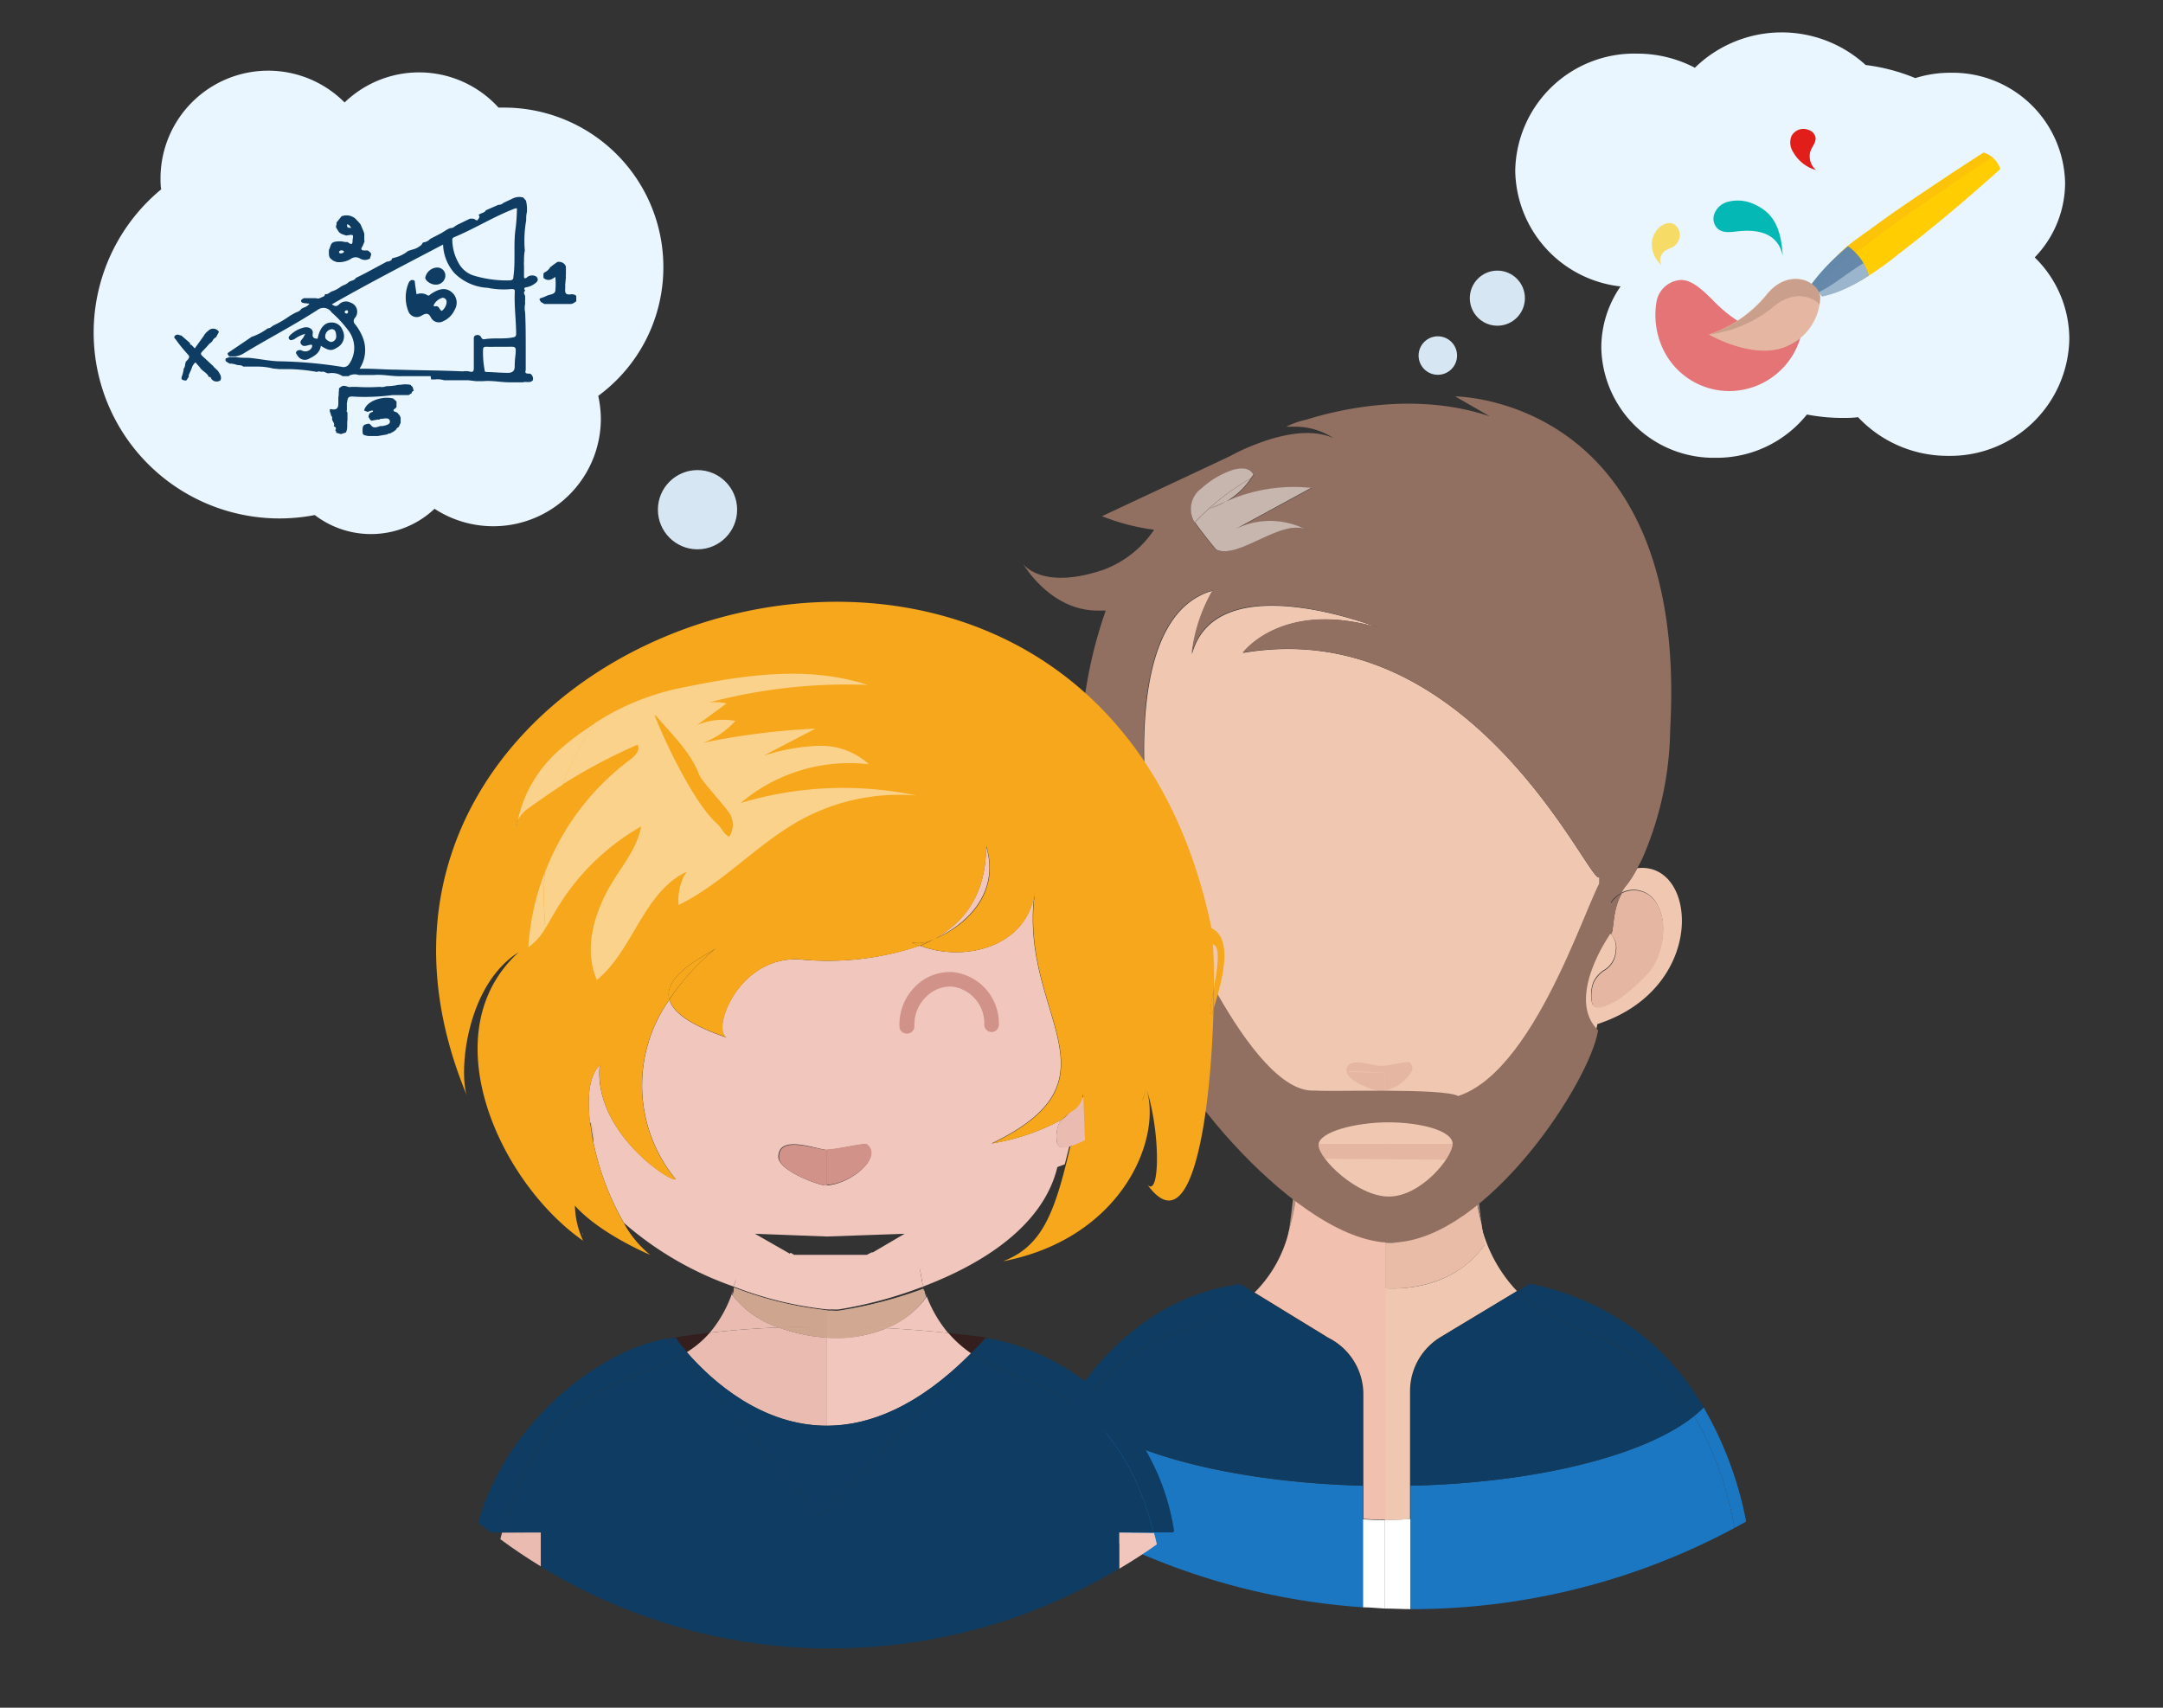 <svg xmlns="http://www.w3.org/2000/svg" xmlns:xlink="http://www.w3.org/1999/xlink" viewBox="0 0 190 150"><rect x="0" y="0" width="190" height="150" fill="#333333" stroke="none"/><defs><clipPath id="a"><rect width="190" height="150" style="fill:none"/></clipPath></defs><g style="isolation:isolate"><g style="clip-path:url(#a)"><path d="M58.27,23.45a14,14,0,0,0-14-14l-.48,0A9.42,9.42,0,0,0,30.27,9,9.46,9.46,0,0,0,14.1,15.63c0,.34,0,.68.06,1A16.32,16.32,0,0,0,27.65,45.24a8.13,8.13,0,0,0,10.52-.55,9.45,9.45,0,0,0,14.61-7.92,9.81,9.81,0,0,0-.23-2A14,14,0,0,0,58.27,23.45Z" style="fill:#e9f5ff"/><path d="M130.43,109.32c-2.07,2.93-5.45,4-8.73,3.84l0,20.36c.73,0,1.45,0,2.16-.11V122.13a5.54,5.54,0,0,1,2.75-4.73h0l6.64-4a12.83,12.83,0,0,1-3.2-6c.08.5.17,1.11.3,1.89Z" style="fill:#f0c8b2"/><path d="M121.66,113.16v20.36h.09l0-20.36Z" style="fill:#f0c8b2"/><path d="M130.13,107.41c-.16-1.14-.21-1.69-.28-2.28l-.18.15C129.8,106,130,106.75,130.13,107.41Z" style="fill:#e5b7a3;opacity:0.7"/><path d="M113.63,104.85c-.19,1.69-.32,2.69-.43,3.37a23,23,0,0,0,.68-3.17Z" style="fill:#e5b7a3;opacity:0.7"/><path d="M121.66,113.16v-4c-1.69-.12-4.64-1.72-7.78-4.09a23,23,0,0,1-.68,3.17c-.08.48-.14.81-.2,1.12C114.31,111.38,117.91,113,121.66,113.16Z" style="fill:#e5b7a3"/><path d="M113.88,105.05a23,23,0,0,1-.68,3.17,11.37,11.37,0,0,1-3,5.31l6.22,3.81a3.38,3.38,0,0,0,.41.24,5.54,5.54,0,0,1,2.93,4.83v11c.64.05,1.29.07,1.94.07V109.14C120,109,117,107.42,113.88,105.05Z" style="fill:#f2c0af"/><path d="M122.43,109.17a1.57,1.57,0,0,1-.56,0l-.18,0v4c3.28.11,6.66-.91,8.73-3.84v0c-.13-.78-.22-1.39-.3-1.89-.17-.66-.33-1.37-.46-2.13C127.1,107.35,124.51,108.82,122.43,109.17Z" style="fill:#f0c8b2"/><path d="M122.43,109.17a1.57,1.57,0,0,1-.56,0l-.18,0v4c3.28.11,6.66-.91,8.73-3.84v0c-.13-.78-.22-1.39-.3-1.89-.17-.66-.33-1.37-.46-2.13C127.1,107.35,124.51,108.82,122.43,109.17Z" style="fill:#e5b7a3;opacity:0.7"/><path d="M121.69,109.15h0v4h0Z" style="fill:#f0c8b2"/><path d="M121.69,109.15h0v4h0Z" style="fill:#e5b7a3;opacity:0.7"/><path d="M121.66,95.78a2,2,0,0,1-.47.06c-.38,0-2.86-.88-2.91-1.73-2.26-.11-4.15-.27-4.15-.27.11,1.87.14,3.53.13,5.08h7.4Z" style="fill:#f0c8b2"/><line x1="125.82" y1="100.45" x2="126.19" y2="100.23" style="fill:#f0c8b2"/><path d="M121.66,105.53a36.87,36.87,0,0,1-7.74-.77l-.28-.05c0,.05,0,.09,0,.14-5.23-4-10.81-10.09-11.51-14.86-1.78-.49-7-3.33-7.38-8.13-.23-2.89.86-4.67,2.28-5.35.46.61,1.08.72,1.8,1.79A2.32,2.32,0,0,0,96,79.7c-.87,1.57-.33,4.27.79,5.66a16.63,16.63,0,0,0,2.77,2.46c.83.43,2.08,1.18,2.28.21a3.34,3.34,0,0,0-.13-1.67,2.52,2.52,0,0,0-.9-1.08,2.1,2.1,0,0,1-1.08-1.72,1.49,1.49,0,0,1,.34-1.32c0,.11,0,.18,0,.18a.27.27,0,0,0,.11.06c.35.14,1.34,0,1.39-5.52,0,0-4.36-21.72,4.53-24.94l.44-.14a14.42,14.42,0,0,0-1.84,5.6c2.06-7.67,15.32-2.75,16.29-2.37-8.39-2.42-11.8,2.24-11.8,2.24C129.65,53.82,140,78.58,140.5,77c-.05,5.1.95,5,.95,5s0,0,0,0a1.7,1.7,0,0,1,.47,1.51,2.09,2.09,0,0,1-1.07,1.72,2.54,2.54,0,0,0-.91,1.08,3.22,3.22,0,0,0-.12,1.67c.19,1,1.44.22,2.28-.21a16.63,16.63,0,0,0,2.77-2.46c1.11-1.39,1.65-4.09.79-5.66a2.32,2.32,0,0,0-3.25-1.23,3.67,3.67,0,0,1,.49-.72,9.12,9.12,0,0,0,.91-1.44c5.32-.65,6.21,10.55-3.49,13.69-1.1,5.18-5.73,11.21-10.5,15.13,0-.16,0-.31,0-.49l-.23,0a36.59,36.59,0,0,1-7.88.84" style="fill:#f0c8b2"/><path d="M121.66,100.46v5.07h0v-5.07Z" style="fill:#f0c8b2"/><polygon points="121.67 95.78 121.66 95.78 121.66 98.92 121.67 98.92 121.67 95.78" style="fill:#f0c8b2"/><path d="M129.57,104.69c0,.2.07.39.1.59l.18-.15c0-.16,0-.32,0-.49Z" style="fill:#f0c8b2"/><path d="M113.91,104.77l-.27-.06a.66.66,0,0,0,0,.14l.25.2A2.66,2.66,0,0,0,113.91,104.77Z" style="fill:#f0c8b2"/><path d="M113.91,104.77a2.66,2.66,0,0,1,0,.28c3.14,2.37,6.09,4,7.78,4.09v-3.61A36.35,36.35,0,0,1,113.91,104.77Z" style="fill:#f0c8b2"/><path d="M121.69,109.15l.18,0a1.57,1.57,0,0,0,.56,0c2.08-.35,4.67-1.82,7.24-3.89,0-.2-.07-.39-.1-.59a36.59,36.59,0,0,1-7.88.84Z" style="fill:#f0c8b2"/><path d="M121.69,105.53h0v3.61h0Z" style="fill:#f0c8b2"/><path d="M141.48,82.06a1.65,1.65,0,0,1,.47,1.51,2.09,2.09,0,0,1-1.07,1.71,2.58,2.58,0,0,0-.91,1.09,3.41,3.41,0,0,0-.13,1.66c.2,1,1.45.22,2.29-.2a17.52,17.52,0,0,0,2.76-2.46c1.12-1.4,1.66-4.09.8-5.67a2.32,2.32,0,0,0-3.25-1.23C141.56,80.08,141.81,81.92,141.48,82.06Z" style="fill:#e5b7a3"/><path d="M124,94.15a.69.69,0,0,0-.2-.85c-.16-.12-2,.36-2.54.32-.75,0-3-.94-3,.48h0c1.1,0,2.28.09,3.38.09C122.32,94.2,123.13,94.18,124,94.15Z" style="fill:#e5b7a3"/><path d="M121.19,95.84a2,2,0,0,0,.47-.06V94.2c-1.1,0-2.28,0-3.38-.09C118.33,95,120.81,95.84,121.19,95.84Z" style="fill:#e5b7a3"/><path d="M121.67,95.78a3.45,3.45,0,0,0,2.3-1.63c-.84,0-1.65,0-2.31,0Z" style="fill:#e5b7a3"/><polygon points="121.66 94.2 121.66 95.78 121.67 95.78 121.66 94.2" style="fill:#e5b7a3"/><path d="M98.81,78.3A2.33,2.33,0,0,0,96,79.7c-.86,1.58-.32,4.27.8,5.67a17.52,17.52,0,0,0,2.76,2.46c.84.42,2.09,1.17,2.29.2a3.29,3.29,0,0,0-.13-1.66,2.57,2.57,0,0,0-.9-1.09,2.07,2.07,0,0,1-1.08-1.71,1.49,1.49,0,0,1,.34-1.33,8.3,8.3,0,0,0-.56-2.62A7.46,7.46,0,0,0,98.81,78.3Z" style="fill:#e9bbb1"/><path d="M141.23,81.53a1.37,1.37,0,0,0,.25.53c.33-.14.08-2,1-3.59a2.15,2.15,0,0,0-.57.38A2.61,2.61,0,0,0,141.23,81.53Z" style="fill:#916f61"/><path d="M127.82,34.82l3.05,1.75c-6.45-2.17-13.1-.66-16.15.3a7.36,7.36,0,0,0-1.74.61c.27,0,.55,0,.82,0a6.12,6.12,0,0,1,3.33,1c-1.34-.6-3.65-.82-7.53.83a16.32,16.32,0,0,0-1.51.73c-1.65.79-5,2.35-11.29,5.3a18.86,18.86,0,0,0,4.58,1.19,9.25,9.25,0,0,1-4.49,3.53c-5.39,1.81-7-.51-7-.51s2.34,4.07,6.5,4.08h.74a39.31,39.31,0,0,0-1.85,7.63c-.31,3.33.65,5.6.94,11.83a7.57,7.57,0,0,0,.57,3.14,2.11,2.11,0,0,0,.18.27,3.1,3.1,0,0,1,1.42-.32,3.1,3.1,0,0,0-1.42.32c.46.59,1.09.72,1.8,1.78a7.46,7.46,0,0,1,.7,1.32,8.3,8.3,0,0,1,.56,2.62c0,.11,0,.18,0,.18a.38.38,0,0,0,.12.06c.34.14,1.33,0,1.38-5.52,0,0-4.37-21.72,4.53-24.94l.44-.14a14.47,14.47,0,0,0-1.84,5.6c2.14-8,16.34-2.35,16.34-2.35-8.43-2.46-11.85,2.22-11.85,2.22C129.65,53.82,140,78.58,140.5,77c-.05,5.1.94,5.06.94,5.06s0,0,0,0a1.37,1.37,0,0,1-.25-.53,2.61,2.61,0,0,1,.64-2.68,2.15,2.15,0,0,1,.57-.38,3.67,3.67,0,0,1,.49-.72,8.82,8.82,0,0,0,.91-1.45c.15-.28.3-.55.46-.88a29.17,29.17,0,0,0,2.45-11.35C148.36,34.83,127.82,34.82,127.82,34.82Zm-13,11.77c-2.17-1.2-6.09,2.59-8,1.69-.11-.05-1.76-2.18-1.86-2.37v0a2.23,2.23,0,0,1,.62-3,7.59,7.59,0,0,1,2.57-1.55c.68-.25,1.62-.31,2,.33-.07.11-.16.21-.23.32h0a6.44,6.44,0,0,1-2.23,2.08,14.55,14.55,0,0,1,7.5-1.21l-6.67,3.63A6.87,6.87,0,0,1,114.84,46.59Z" style="fill:#916f61"/><path d="M119.72,133.45v7.73c.65,0,1.29.08,1.94.11v-7.77C121,133.52,120.36,133.5,119.72,133.45Z" style="fill:#fff"/><path d="M121.75,133.52v7.77c.72,0,1.43.05,2.15.05v-7.93C123.2,133.48,122.48,133.52,121.75,133.52Z" style="fill:#fff"/><path d="M121.66,133.52v7.77h.1v-7.77Z" style="fill:#fff"/><path d="M94,123.44a31.9,31.9,0,0,0-3.25,7.92l1,.62a30.09,30.09,0,0,1,3-7.81A7.45,7.45,0,0,1,94,123.44Z" style="fill:#1c77c3"/><path d="M119.72,130.5c-11.37-.29-21-2.82-25-6.33a30.09,30.09,0,0,0-3,7.81,59.83,59.83,0,0,0,28,9.2V130.5Z" style="fill:#1c77c3"/><path d="M149.65,123.63a10.12,10.12,0,0,1-.83.74,29.49,29.49,0,0,1,3.54,9.84l1-.55,0-.15A32,32,0,0,0,149.65,123.63Z" style="fill:#1c77c3"/><path d="M123.91,130.5v10.84a59.94,59.94,0,0,0,28.45-7.13,29.49,29.49,0,0,0-3.54-9.84C144.6,127.79,135.13,130.24,123.91,130.5Z" style="fill:#1c77c3"/><path d="M110.16,113.53l-1.2-.74a18.62,18.62,0,0,0-8.77,3.6,23,23,0,0,0-6.24,7,7.45,7.45,0,0,0,.75.73C99.34,116.27,105.93,117.43,110.16,113.53Z" style="fill:#0e3c62"/><path d="M94.7,124.17c4.07,3.51,13.65,6,25,6.33v-8.09a5.54,5.54,0,0,0-2.93-4.83,3.38,3.38,0,0,1-.41-.24l-6.22-3.81C105.93,117.43,99.34,116.27,94.7,124.17Z" style="fill:#0e3c62"/><path d="M148.82,124.37a10.12,10.12,0,0,0,.83-.74,22.81,22.81,0,0,0-5.13-6.13,23.21,23.21,0,0,0-10.14-4.74l-1,.63C137.62,117.69,144.28,117,148.82,124.37Z" style="fill:#0e3c62"/><path d="M126.66,117.4a5.54,5.54,0,0,0-2.75,4.73v8.37c11.22-.26,20.69-2.71,24.91-6.13-4.54-7.33-11.2-6.68-15.49-11l-6.64,4Z" style="fill:#0e3c62"/><path d="M108.13,41.33a7.59,7.59,0,0,0-2.57,1.55,2.23,2.23,0,0,0-.62,3A21.87,21.87,0,0,1,109.88,42c.07-.11.16-.21.23-.32C109.75,41,108.81,41.08,108.13,41.33Z" style="fill:#916f61"/><path d="M108.13,41.33a7.59,7.59,0,0,0-2.57,1.55,2.23,2.23,0,0,0-.62,3A21.87,21.87,0,0,1,109.88,42c.07-.11.16-.21.23-.32C109.75,41,108.81,41.08,108.13,41.33Z" style="fill:#fff;opacity:0.49;mix-blend-mode:screen"/><path d="M107.65,44.06l-1.45.61A6,6,0,0,0,107.65,44.06Z" style="fill:#916f61"/><path d="M107.65,44.06l-1.45.61A6,6,0,0,0,107.65,44.06Z" style="fill:#fff;opacity:0.49;mix-blend-mode:screen"/><path d="M105,45.91c.1.19,1.75,2.32,1.86,2.37,1.94.9,5.86-2.89,8-1.69a6.87,6.87,0,0,0-6.36-.11l6.67-3.63a14.55,14.55,0,0,0-7.5,1.21,6,6,0,0,1-1.45.61l1.45-.61A6.44,6.44,0,0,0,109.88,42a21.87,21.87,0,0,0-4.94,3.91Z" style="fill:#916f61"/><path d="M105,45.91c.1.19,1.75,2.32,1.86,2.37,1.94.9,5.86-2.89,8-1.69a6.87,6.87,0,0,0-6.36-.11l6.67-3.63a14.55,14.55,0,0,0-7.5,1.21,6,6,0,0,1-1.45.61l1.45-.61A6.44,6.44,0,0,0,109.88,42a21.87,21.87,0,0,0-4.94,3.91Z" style="fill:#fff;opacity:0.49;mix-blend-mode:screen"/><path d="M114,98.92l.23.18v-.18Z" style="fill:#e5b7a3"/><path d="M121.78,100.47h-7.4v.17l1.51,1.14,11.42.09,1.19-1.4Z" style="fill:#e5b7a3"/><rect x="121.66" y="100.23" width="0.01" height="0.23" style="fill:#e5b7a3"/><path d="M140.94,77c-.95,0-5.59,16.89-12.85,19.27-1.31-.72-11.18-.36-12.61-.48-5.71.36-12.73-17.13-12.73-17.13s-2.26-3-4.28-1.19c0,0,5.43,9,3.21,12.61.24,4,12.49,19.39,20.75,19.06S139.67,95,140.38,90.5c-2.89-2.82,1-8.36,1-8.36S141.89,77,140.94,77ZM122,105.1c-2.79,0-6.18-3.34-6.18-4.52s3.33-2,6.13-2,5.65.72,5.65,1.9S124.82,105.1,122,105.1Z" style="fill:#916f61"/><path d="M101.59,135.65c.47-.34.93-.69,1.39-1h-1.64C101.43,134.94,101.51,135.3,101.59,135.65Z" style="fill:none"/><path d="M43.15,134.61l.8.59.15-.59Z" style="fill:none"/><path d="M106.54,82.94c.06,1.07.09,2.39.09,3.82C106.93,85.09,107.25,83.11,106.54,82.94Z" style="fill:none"/><path d="M51.2,108.36s0,0,0-.06C51.28,108.44,51.3,108.47,51.2,108.36Z" style="fill:none"/><path d="M60.33,118.77a8.75,8.75,0,0,0,2-1.71c-1.65.19-2.76.37-3.26.46l.19,0C59.56,117.86,59.91,118.3,60.33,118.77Z" style="fill:#341f1e"/><path d="M85.3,118.87c.43-.43.85-.88,1.28-1.36l.31,0,0,0c-1.26-.17-2.47-.31-3.66-.43A10.22,10.22,0,0,0,85.3,118.87Z" style="fill:#341f1e"/><path d="M44.1,134.61l-.15.59c1.15.85,2.33,1.64,3.56,2.39,0-1,0-1.93,0-3Z" style="fill:#e9bbb1"/><path d="M64.32,113.73c0-.17.07-.33.11-.53a10.86,10.86,0,0,1-2.08,3.86c1.57-.18,3.59-.36,6.06-.46A8.4,8.4,0,0,1,64.32,113.73Z" style="fill:#e9bbb1"/><path d="M60.33,118.77c2.28,2.62,6.62,6.47,12.32,6.46v-7.74a14.87,14.87,0,0,1-4.24-.89c-2.47.1-4.49.28-6.06.46A8.75,8.75,0,0,1,60.33,118.77Z" style="fill:#e9bbb1"/><path d="M77.86,116.66c1.71.09,3.53.23,5.42.42a11.27,11.27,0,0,1-2-3.56l.11.39A8,8,0,0,1,77.86,116.66Z" style="fill:#f0c6bd"/><path d="M98.32,134.61q0,1.68,0,3.18c1.13-.67,2.24-1.38,3.3-2.14-.08-.35-.16-.71-.25-1Z" style="fill:#f0c6bd"/><path d="M72.65,117.49v7.74c3.7,0,8-1.67,12.65-6.36a10.22,10.22,0,0,1-2-1.79c-1.89-.19-3.71-.33-5.42-.42A11.4,11.4,0,0,1,72.65,117.49Z" style="fill:#f0c6bd"/><path d="M81.23,113.52l-.1-.36,0,0C81.14,113.3,81.19,113.4,81.23,113.52Z" style="fill:#c49c80;opacity:0.7"/><path d="M64.46,113l0,.16s0-.11,0-.16Z" style="fill:#c49c80;opacity:0.7"/><path d="M68.41,116.6c1.3-.06,2.72-.08,4.24-.08v-1.43a32,32,0,0,1-8.18-2s0,.11,0,.16c0,.2-.08.36-.11.53A8.4,8.4,0,0,0,68.41,116.6Z" style="fill:#e9bbb1"/><path d="M68.41,116.6c1.3-.06,2.72-.08,4.24-.08v-1.43a32,32,0,0,1-8.18-2s0,.11,0,.16c0,.2-.08.36-.11.53A8.4,8.4,0,0,0,68.41,116.6Z" style="fill:#c49c80;opacity:0.7"/><path d="M68.41,116.6a14.87,14.87,0,0,0,4.24.89v-1C71.13,116.52,69.71,116.54,68.41,116.6Z" style="fill:#e9bbb1"/><path d="M68.41,116.6a14.87,14.87,0,0,0,4.24.89v-1C71.13,116.52,69.71,116.54,68.41,116.6Z" style="fill:#c49c80;opacity:0.7"/><path d="M73.73,115.12a3.09,3.09,0,0,1-.61,0l-.47,0v1.43c1.62,0,3.36,0,5.21.14a8,8,0,0,0,3.48-2.75l-.11-.39c0-.12-.09-.22-.14-.34A38.48,38.48,0,0,1,73.73,115.12Z" style="fill:#f0c6bd"/><path d="M73.73,115.12a3.09,3.09,0,0,1-.61,0l-.47,0v1.43c1.62,0,3.36,0,5.21.14a8,8,0,0,0,3.48-2.75l-.11-.39c0-.12-.09-.22-.14-.34A38.48,38.48,0,0,1,73.73,115.12Z" style="fill:#c49c80;opacity:0.7"/><path d="M77.86,116.66c-1.85-.09-3.59-.13-5.21-.14v1A11.4,11.4,0,0,0,77.86,116.66Z" style="fill:#f0c6bd"/><path d="M77.86,116.66c-1.85-.09-3.59-.13-5.21-.14v1A11.4,11.4,0,0,0,77.86,116.66Z" style="fill:#c49c80;opacity:0.7"/><path d="M100.69,95.59h0v0A0,0,0,0,1,100.69,95.59Z" style="fill:#f0c6bd"/><path d="M86.62,74.33c0,4.06-1.79,6.59-4.48,8.1C84.56,81.41,87.93,78.62,86.62,74.33Z" style="fill:#f0c6bd"/><path d="M69,110.07l.46,0-.06,0Z" style="fill:#f0c6bd"/><path d="M80.44,109.38l-.22.05a21.68,21.68,0,0,0,.87,3.75l0,0v0C80.63,110.22,80.57,110.46,80.44,109.38Z" style="fill:#f0c6bd"/><path d="M65.23,109.5l-.26,0c-.22,2-.38,3-.51,3.59h0A21.73,21.73,0,0,0,65.23,109.5Z" style="fill:#f0c6bd"/><path d="M92.85,100.36a3,3,0,0,1,.15-1.6,1.5,1.5,0,0,1,.31-.45,19.51,19.51,0,0,1-6.22,2.13c12-5.76,2.31-11.26,3.79-22.07-.67,4.81-6.16,6.19-10.09,4.69a25.17,25.17,0,0,1-10.54,1.21c-5.47-.33-7.86,6.39-6.38,6.88-3.4-1.15-4.77-2.29-5.07-3.34a13,13,0,0,0,.54,15.75c-.34.35-7.24-4.1-6.66-10-.92.88-1.13,2.79-.86,5a.83.83,0,0,1,.13.18,3,3,0,0,1,.15,1.49,24,24,0,0,0,2.7,7.18,29.21,29.21,0,0,0,9.66,5.6c.13-.63.34-1,0,0a31.77,31.77,0,0,0,8.16,2,4.23,4.23,0,0,0,.48,0,3,3,0,0,0,.6,0,36.86,36.86,0,0,0,7.37-2c-.36-1.06-.46-3,0,0l0,0c5.28-2,10.58-5.36,11.81-10.5l.65-.24c.14-.54.29-1.13.43-1.72C93.46,100.87,93,100.87,92.85,100.36ZM72.59,101h0c.89,0,3.31-.62,3.52-.46,1.46,1.18-1.47,3.5-3.52,3.58l-.09,0c-.56,0-4.06-1.26-4.13-2.47C68.34,99.62,71.54,100.89,72.59,101Zm-3.21,9.12-3.06-1.75,6.32.24,6.82-.24L76.68,110l-.11,0-.43.22H69.76l-.32-.19" style="fill:#f0c6bd"/><path d="M73.19,95v0a1.42,1.42,0,0,0-1.06.18.89.89,0,0,0-.4.74.79.79,0,0,0,.15.35C72.41,96.24,73.07,95.19,73.19,95Z" style="fill:#f0c6bd"/><path d="M93.31,98.31a1.4,1.4,0,0,0-.32.45,3,3,0,0,0-.14,1.6c.12.52.61.51,1.17.33,4.24-.71,1.86-4.24,2.14-5.42C95.66,95.6,93.8,98.05,93.31,98.31Z" style="fill:#e9bbb1"/><path d="M72.59,101c-1-.06-4.24-1.33-4.16.67,0,1.22,3.56,2.46,4.11,2.46h.11V101Z" style="fill:#d09289"/><path d="M76.16,100.5c-.21-.17-2.63.47-3.51.45v3.12C74.69,104,77.63,101.67,76.16,100.5Z" style="fill:#d09289"/><path d="M52,98.76c0-.08-.09-.11-.12-.17a16.65,16.65,0,0,0,.27,1.65A2.94,2.94,0,0,0,52,98.76Z" style="fill:#e9bbb1"/><path d="M86.89,117.56,85.51,119c5.14,3.32,12.41,2.72,15.83,15.6H103l.14-.1A20.37,20.37,0,0,0,86.89,117.56Z" style="fill:#0e3c62"/><path d="M60,119l-1.2-1.42.32-.06C53.7,118,44.67,124.26,42,133.76c.36.3.76.56,1.13.85h1C47.8,121,54.94,121.9,60,119Z" style="fill:#0e3c62"/><path d="M60,119l.36-.23c-.42-.47-.77-.91-1-1.27l-.19,0-.32.06Z" style="fill:#0e3c62"/><path d="M85.3,118.87l.21.14,1.38-1.45-.31,0C86.15,118,85.73,118.44,85.3,118.87Z" style="fill:#0e3c62"/><path d="M72,133.19,60,119c-5,2.9-12.17,2-15.87,15.61h3.39c0,1,0,2,0,3a48.88,48.88,0,0,0,25.14,7.19V132.5Z" style="fill:#0e3c62"/><path d="M60.33,118.77,60,119l12,14.19.66-.69v-7.27C67,125.24,62.61,121.39,60.33,118.77Z" style="fill:#0e3c62"/><path d="M101.34,134.61c-3.42-12.88-10.69-12.28-15.83-15.6L72.65,132.5v12.28l.42,0a48.92,48.92,0,0,0,25.22-7q0-1.5,0-3.18Zm-28.65,3.62h0Z" style="fill:#0e3c62"/><path d="M72.65,125.23v7.27L85.51,119l-.21-.14C80.64,123.56,76.35,125.21,72.65,125.23Z" style="fill:#0e3c62"/><path d="M51.16,108.3s0,0,0,.06S51.28,108.44,51.16,108.3Z" style="fill:#f6a71c"/><path d="M106.52,89.06c-.07,0,0-.18.08-.54,0-.61,0-1.19,0-1.76C106.38,88.13,106.15,89.29,106.52,89.06Z" style="fill:#f6a71c"/><path d="M62.88,83.29c-.77.57-4.69,2.36-4.09,4.51A21,21,0,0,1,62.88,83.29Z" style="fill:#f6a71c"/><path d="M80.07,82.8a7.66,7.66,0,0,0,.72.27,14,14,0,0,0,1.35-.64A3.29,3.29,0,0,1,80.07,82.8Z" style="fill:#f6a71c"/><path d="M95.31,100.15a10.6,10.6,0,0,1-1.29.54c-.14.6-.28,1.18-.42,1.73h0c-1.16,4.53-2.32,7.18-5.51,8.37,10.41-2,14-10.68,12.62-15.13,1.24,3.81,1.18,9.56.09,8.41,4,5.49,5.58-6.58,5.8-15.54-.09.34-.13.53-.09.53-.35.22-.13-.93.12-2.29,0-1.44,0-2.75-.09-3.82.71.17.39,2.16.09,3.82,0,.57,0,1.16,0,1.76.44-1.56,1.94-6-.21-7C96,31.19,23.58,54.23,41,96.2c-.71-2.19,0-9.7,4.56-12.56-7.74,7.06-1.7,20.2,5.66,25.34a7.85,7.85,0,0,1-.72-3.08c2.13,2.4,6.34,4.21,6.61,4.32a9.28,9.28,0,0,1-2.31-2.79,24.53,24.53,0,0,1-2.7-7.18s0,.07,0,.11l-.26-1.77c-.28-2.25-.07-4.17.85-5-.58,5.91,6.32,10.36,6.66,10A13,13,0,0,1,58.8,87.8c-.61-2.15,3.31-3.94,4.09-4.51A20,20,0,0,0,58.8,87.8c.29,1,1.63,2.18,5,3.3-1.26-.77,1.14-7.14,6.48-6.83a25.25,25.25,0,0,0,10.55-1.2,5.94,5.94,0,0,1-.74-.28,3.21,3.21,0,0,0,2.08-.36c2.69-1.51,4.44-4,4.47-8.1,1.32,4.3-2,7.08-4.47,8.1a13.79,13.79,0,0,1-1.34.64c3.91,1.49,9.42.11,10.08-4.7-1.49,10.8,8.19,16.31-3.75,22.07a19.47,19.47,0,0,0,6.18-2.13c.21-.22.45-.41.65-.6a2,2,0,0,0,1.16-1.63M45.35,72.62A1.17,1.17,0,0,1,45.5,72C45.45,72.21,45.38,72.41,45.35,72.62Zm55,24a7.89,7.89,0,0,0,.31-1h0A7.89,7.89,0,0,1,100.38,96.58Z" style="fill:#f6a71c"/><path d="M55.31,66.75c.45-.33,1-.86.68-1.34a49.1,49.1,0,0,0-6.59,3.53,26.46,26.46,0,0,0-1.56,7.74A22.16,22.16,0,0,1,55.31,66.75Z" style="fill:#f6a71c"/><path d="M47.84,76.68a21.52,21.52,0,0,0-1.43,6.53,5.32,5.32,0,0,0,1.49-1.67A33.09,33.09,0,0,1,47.84,76.68Z" style="fill:#f6a71c"/><path d="M47.84,76.68a21.52,21.52,0,0,0-1.43,6.53,5.32,5.32,0,0,0,1.49-1.67A33.09,33.09,0,0,1,47.84,76.68Z" style="fill:#fff;opacity:0.49;mix-blend-mode:screen"/><path d="M45.5,72a1.22,1.22,0,0,0-.15.63C45.38,72.41,45.46,72.21,45.5,72Z" style="fill:#f6a71c"/><path d="M45.5,72a1.22,1.22,0,0,0-.15.63C45.38,72.41,45.46,72.21,45.5,72Z" style="fill:#fff;opacity:0.49;mix-blend-mode:screen"/><path d="M45.5,72a3.22,3.22,0,0,1,1-1.07c1-.7,1.93-1.36,2.92-2a22.84,22.84,0,0,1,2.85-5.39A22.38,22.38,0,0,0,49,66,11.26,11.26,0,0,0,45.5,72Z" style="fill:#f6a71c"/><path d="M45.5,72a3.22,3.22,0,0,1,1-1.07c1-.7,1.93-1.36,2.92-2a22.84,22.84,0,0,1,2.85-5.39A22.38,22.38,0,0,0,49,66,11.26,11.26,0,0,0,45.5,72Z" style="fill:#fff;opacity:0.49;mix-blend-mode:screen"/><path d="M56,65.41c.28.48-.23,1-.68,1.34a22.16,22.16,0,0,0-7.47,9.93,33.09,33.09,0,0,0,.06,4.86c.29-.46.56-1,.83-1.42a20.44,20.44,0,0,1,7.58-7.53c-.32,1.77-1.5,3.25-2.46,4.78-1.61,2.6-2.65,5.9-1.43,8.71,3.21-2.65,4.1-7.73,7.87-9.5a4.66,4.66,0,0,0-.69,2.91c3.93-1.92,6.91-5.38,10.74-7.48a18.08,18.08,0,0,1,10.12-2.14,31.27,31.27,0,0,0-15.4.66,14.75,14.75,0,0,1,11.26-3.4,6.28,6.28,0,0,0-4.46-1.62,17.88,17.88,0,0,0-4.78.86L71.63,64a62.21,62.21,0,0,0-9.89,1.25,7,7,0,0,0,2.85-1.93,5.91,5.91,0,0,0-3.35.36l2.58-1.89a4.31,4.31,0,0,0-1.56-.08,47.23,47.23,0,0,1,13.95-1.55c-5.4-1.76-11.1-.83-16.53.29a21.7,21.7,0,0,0-7.43,3.07,22.84,22.84,0,0,0-2.85,5.39A49.1,49.1,0,0,1,56,65.41Zm5.42,2.66c.21.58,2.55,3,2.78,3.61a1.92,1.92,0,0,1-.14,1.79h0c-.48-.2-.66-.77-1-1.11-2.08-1.84-4.68-7.4-5.52-9.59C58.67,64.17,60.66,66,61.41,68.07Z" style="fill:#f6a71c"/><path d="M56,65.41c.28.48-.23,1-.68,1.34a22.16,22.16,0,0,0-7.47,9.93,33.09,33.09,0,0,0,.06,4.86c.29-.46.56-1,.83-1.42a20.44,20.44,0,0,1,7.58-7.53c-.32,1.77-1.5,3.25-2.46,4.78-1.61,2.6-2.65,5.9-1.43,8.71,3.21-2.65,4.1-7.73,7.87-9.5a4.66,4.66,0,0,0-.69,2.91c3.93-1.92,6.91-5.38,10.74-7.48a18.08,18.08,0,0,1,10.12-2.14,31.27,31.27,0,0,0-15.4.66,14.75,14.75,0,0,1,11.26-3.4,6.28,6.28,0,0,0-4.46-1.62,17.88,17.88,0,0,0-4.78.86L71.63,64a62.21,62.21,0,0,0-9.89,1.25,7,7,0,0,0,2.85-1.93,5.91,5.91,0,0,0-3.35.36l2.58-1.89a4.31,4.31,0,0,0-1.56-.08,47.23,47.23,0,0,1,13.95-1.55c-5.4-1.76-11.1-.83-16.53.29a21.7,21.7,0,0,0-7.43,3.07,22.84,22.84,0,0,0-2.85,5.39A49.1,49.1,0,0,1,56,65.41Zm5.42,2.66c.21.58,2.55,3,2.78,3.61a1.92,1.92,0,0,1-.14,1.79h0c-.48-.2-.66-.77-1-1.11-2.08-1.84-4.68-7.4-5.52-9.59C58.67,64.17,60.66,66,61.41,68.07Z" style="fill:#fff;opacity:0.49;mix-blend-mode:screen"/><path d="M64.05,73.47h0a1.92,1.92,0,0,0,.14-1.79c-.23-.58-2.57-3-2.78-3.61-.75-2.07-2.74-3.9-3.93-5.3.84,2.19,3.44,7.75,5.52,9.59C63.39,72.7,63.57,73.27,64.05,73.47Z" style="fill:#f6a71c"/><path d="M79.59,90.78a.62.62,0,0,1-.58-.61,4.7,4.7,0,0,1,1.44-3.57,4.26,4.26,0,0,1,3.29-1.21,4.53,4.53,0,0,1,4,4.62.64.64,0,0,1-.64.64.65.65,0,0,1-.64-.65,3.25,3.25,0,0,0-2.79-3.34,3,3,0,0,0-2.29.87,3.4,3.4,0,0,0-1.06,2.59.63.63,0,0,1-.61.66A.22.22,0,0,1,79.59,90.78Z" style="fill:#d09289"/><path d="M178.73,22.61a9.43,9.43,0,0,0,2.67-6.54,9.88,9.88,0,0,0-10.06-9.68,10.2,10.2,0,0,0-3.1.47,16.68,16.68,0,0,0-4.36-1.15,10.92,10.92,0,0,0-15,.24,10.92,10.92,0,0,0-5.07-1.24A10.46,10.46,0,0,0,133.1,15a10.39,10.39,0,0,0,9.25,10.16,9.43,9.43,0,0,0-1.69,5.37,9.87,9.87,0,0,0,10.06,9.68,10.15,10.15,0,0,0,8-3.8,16.82,16.82,0,0,0,3.11.3c.47,0,.92,0,1.38-.07a10.8,10.8,0,0,0,7.9,3.4,10.46,10.46,0,0,0,10.66-10.26A10,10,0,0,0,178.73,22.61Z" style="fill:#e9f5ff;fill-rule:evenodd"/><path d="M154.19,29a10.9,10.9,0,0,1-3.28-2.19c-.84-.78-2-2.19-3.21-2.22a2.31,2.31,0,0,0-2.19,1.91,7,7,0,0,0,.5,4A6.45,6.45,0,0,0,152,34.35a6.54,6.54,0,0,0,6.33-5.48c-.05,0-.18.13-.23.15A5.06,5.06,0,0,1,154.19,29Z" style="fill:#e11e19;opacity:0.6"/><path d="M154.31,18.05a3.42,3.42,0,0,0-2.65-.29,1.73,1.73,0,0,0-1.06,1,1.21,1.21,0,0,0,.32,1.36c.51.41,1.26.24,1.91.18,2.19-.2,3.45.57,3.77,2.19C156.48,20.73,156.16,18.94,154.31,18.05Z" style="fill:#04b8b5;mix-blend-mode:multiply"/><path d="M146.93,19.64a1.12,1.12,0,0,0-.86.11,2,2,0,0,0-.94,2.09,2.56,2.56,0,0,0,.8,1.44,1,1,0,0,1,.28-1.21c.24-.19.56-.26.82-.43a1.23,1.23,0,0,0,.52-1.13A1.06,1.06,0,0,0,146.93,19.64Z" style="fill:#fc0;opacity:0.6"/><path d="M158.86,11.41a1.19,1.19,0,0,0-1.5.55,1.55,1.55,0,0,0,.16,1.41,3.36,3.36,0,0,0,2,1.57,1.61,1.61,0,0,1-.52-1.55c.11-.46.54-.84.48-1.31A.89.89,0,0,0,158.86,11.41Z" style="fill:#e11e19;mix-blend-mode:multiply"/><path d="M164.22,20.19c1.45-1.08,3.23-2.31,4.93-3.44,2.07-1.4,4-2.66,5.1-3.35a2.26,2.26,0,0,1,1.4,1.28.7.7,0,0,1,.06.17q-2.16,1.94-4.38,3.81c-1.11.92-2.22,1.83-3.35,2.72l-1.23.95a24.79,24.79,0,0,1-2.79,2,5.86,5.86,0,0,1-2.19.91,1.24,1.24,0,0,1-1.18-.59C159.8,23.06,163.31,20.87,164.22,20.19Z" style="fill:#ffcd01"/><path d="M160.57,24.59c.8-1.38,3-2.8,3.7-3.34,1.55-1.18,3.44-2.51,5.24-3.75,2.2-1.52,4.26-2.89,5.41-3.65l.23.09a2.41,2.41,0,0,0-.9-.54c-1.08.69-3,1.95-5.1,3.35-1.7,1.13-3.48,2.36-4.93,3.44C163.31,20.86,159.86,23,160.57,24.59Z" style="fill:#f6a71c;opacity:0.26"/><path d="M159.14,24.94a16.8,16.8,0,0,1,1.54-1.79c.61-.63,1.65-1.52,1.65-1.52a4.49,4.49,0,0,1,.65.56,3.75,3.75,0,0,1,.47.55,4.92,4.92,0,0,1,.29.46,5.5,5.5,0,0,1,.42,1,13.68,13.68,0,0,1-2.1,1.17,9.66,9.66,0,0,1-2,.67l-.28-.33-.28-.35Z" style="fill:#6588ab"/><path d="M159.74,25.68a14.56,14.56,0,0,0,1.77-1.08c1.07-.78,2.15-1.48,2.15-1.48l.08.08a5.5,5.5,0,0,1,.42,1,13.68,13.68,0,0,1-2.1,1.17,9.66,9.66,0,0,1-2,.67Z" style="fill:#e9f5ff;opacity:0.41"/><path d="M159.14,24.94a16.8,16.8,0,0,1,1.54-1.79c.61-.63,1.65-1.52,1.65-1.52a4.49,4.49,0,0,1,.65.56,13.85,13.85,0,0,0-1.75,1.37c-.68.64-1.47,1.46-1.77,1.77Z" style="fill:#6588ab;opacity:0.5"/><path d="M159.89,26a4.79,4.79,0,0,1-2.73,4.32c-2.91,1.49-7.06-.94-7.06-.94a11.05,11.05,0,0,0,5-3.42c1.79-2.28,3.73-1.21,3.73-1.21a3,3,0,0,1,.73.56A2.2,2.2,0,0,1,159.89,26Z" style="fill:#e5b7a3"/><g style="opacity:0.48"><path d="M150.13,29.38h0l.09.05A.17.17,0,0,1,150.13,29.38Z" style="fill:#6b2b68"/><path d="M155.72,27c2.19-1.89,3.89-.47,3.89-.47l.22.21a4.22,4.22,0,0,0,.06-.73,2.2,2.2,0,0,0-.29-.69,3,3,0,0,0-.73-.56s-1.94-1.07-3.73,1.21a11,11,0,0,1-4.95,3.4A11.11,11.11,0,0,0,155.72,27Z" style="fill:#ae8673"/></g><circle cx="61.27" cy="44.77" r="3.48" style="fill:#d6e6f2"/><circle cx="131.53" cy="26.19" r="2.42" style="fill:#d6e6f2"/><circle cx="126.3" cy="31.23" r="1.69" style="fill:#d6e6f2"/><path d="M37.87,33.33h.33a1.84,1.84,0,0,1,.81.07l2.14,0,.65.08h.65c.84-.08,1.67.13,2.51.1h.55l.42,0c.28-.09.64.09.87-.17l0,0a.51.51,0,0,0-.23-.59l-.1,0c-.1,0-.22,0-.29-.07s0-.19,0-.28V31.14c0-.16,0-.32,0-.47,0-1.08,0-2.15-.05-3.22a1.83,1.83,0,0,1,0-.77,1.06,1.06,0,0,1,0-.19.05.05,0,0,1,0-.08V26c-.06-.15-.19-.3,0-.47-.06-.12-.18-.25.11-.3a1.7,1.7,0,0,0,.75-.33c.25-.17.34-.36.13-.6a.7.7,0,0,0-.75,0c-.23.2-.37.22-.34-.13l0-.73a1.15,1.15,0,0,1,0-.19.65.65,0,0,1,0-.24c0-.33,0-.66.07-1a10.23,10.23,0,0,1,.12-2.65c0-.25,0-.5.07-.75a.66.66,0,0,1,0-.14l0,0,0,0a3.08,3.08,0,0,0-.09-.85l-.24-.27a1.3,1.3,0,0,0-.87.06l-.87.41a.58.58,0,0,1-.44.17l-1.1.48c-.12.25-.46.23-.64.41.16.17,0,.32-.08.44s-.26-.1-.4-.11l-.28,0h0l-1.1.53-.21.13a.62.62,0,0,1-.44.17l-.22.1-.53.33-1,.52a.9.9,0,0,1-.52.29c-.19,0-.17.23-.32.29a1.7,1.7,0,0,1-.67.34l-.42.13a3,3,0,0,1-1,.54l-.42.12c0,.17-.17.23-.34.27a.11.11,0,0,1-.09,0l-1.86,1c-.29.15-.58.3-.88.44-.12.25-.45.22-.64.38a1.24,1.24,0,0,1-.46.27l-.21.11a2.6,2.6,0,0,1-.75.41c-.23.06-.36.31-.65.25,0,.25-.3.25-.46.36a.47.47,0,0,1-.33,0h-.54l-.53,0c-.13.08-.32.16-.22.32s.45.11.71.17a.91.91,0,0,1-.51.34l-.21.11c-.1.21-.35.26-.55.36l-.4.22a9.3,9.3,0,0,1-1.43.85c-.2.08-.31.28-.56.28a5.07,5.07,0,0,1-1.42.75l-1,.68-.86.58h0l-.24.16,0,.1.12.19h.56a1.83,1.83,0,0,0,.74-.27c2.16-1.31,4.43-2.48,6.54-3.85a.83.83,0,0,1,1.16.25,10.09,10.09,0,0,1,1.56,1.71,2.5,2.5,0,0,1,0,2.82.59.59,0,0,1-.67.26,38.66,38.66,0,0,0-5.27-.48c-1,0-1.93-.23-2.9-.31-.38,0-.76,0-1.13-.06h-.56l-.31.11c-.13.28.16.34.33.46l.2,0,.33.07c.2.12.49,0,.66.19h.65l.49,0h.09a5.48,5.48,0,0,1,1.4.17l.53.05h.88a15.41,15.41,0,0,1,2.44.25h0a.42.42,0,0,1,.38,0c.25-.1.42.12.64.12a1.69,1.69,0,0,1,1.23.25l.52,0c.06,0,.11-.11.21-.1a1,1,0,0,1,.69,0l.3,0h1c.84-.08,1.67.14,2.51.1h2.51Zm7.42-2.23a8.59,8.59,0,0,0-.08,1.13c0,.38-.25.52-.58.52-.63,0-1.26-.06-1.89-.08-.21,0-.15-.12-.18-.22a8.31,8.31,0,0,1-.13-1.72c0-.26.12-.28.36-.27s.76,0,1.14,0h.65C45.33,30.44,45.33,30.44,45.29,31.1ZM39.88,20.84c1.85-.77,3.51-1.83,5.39-2.54,0,0,.07,0,.14,0A16,16,0,0,1,45.3,20c-.22,1.42,0,2.86-.2,4.28,0,.25-.06.34-.38.35a10,10,0,0,1-3.09-.42,2.26,2.26,0,0,1-1.32-1.06,4.22,4.22,0,0,1-.58-2.07A.22.22,0,0,1,39.88,20.84Zm-9.45,6.7c-.08,0-.17-.08-.15-.16a.18.18,0,0,1,.2-.12c.12,0,.08.12.09.16S30.51,27.56,30.43,27.54Zm4.42,4.93c-1.06,0-2.12-.11-3.27-.08a3,3,0,0,0,.29-2.74,4.46,4.46,0,0,0-.68-1.17.4.4,0,0,1,0-.57.84.84,0,0,0-.4-1.33.85.85,0,0,0-1,.15c-.23.24-.41.16-.64,0,3.2-1.83,6.48-3.52,9.77-5.25a4,4,0,0,0,1,2.51,4.45,4.45,0,0,0,2.91,1.29,7.05,7.05,0,0,0,2.1.11c.29,0,.3.08.29.26-.06,1.22.11,2.42.12,3.64,0,.29-.1.32-.41.37-.79.13-1.6,0-2.39.14-.15,0-.22-.05-.27-.17a.36.36,0,0,0-.44-.19c-.23.06-.21.23-.21.39,0,.83,0,1.67,0,2.5,0,.31-.09.39-.43.29a1.63,1.63,0,0,0-.54,0C38.7,32.53,36.78,32.53,34.85,32.47Z" style="fill:#0e3c62"/><path d="M30.47,36c0-.16,0-.31,0-.47a.14.14,0,0,1,0-.09c.1-.65.1-.64.86-.59a18.49,18.49,0,0,0,3.16-.15h.77l.64,0,.26-.16c0-.08.06-.18.18-.21L36.25,34l-.2-.2h0a2.32,2.32,0,0,0-.87,0H35a4.74,4.74,0,0,1-1.07.12,1,1,0,0,1-.57.06,15.89,15.89,0,0,1-2.07,0h-.44c-.23.08-.42-.1-.65-.09s-.28.14-.42.21a1.21,1.21,0,0,0,0,.18c-.05.2,0,.41-.06.6l0,.54c0,.37-.1.63-.62.52l-.11,0c-.08.2.08.37.09.56a.29.29,0,0,1,.09.29c0,.22.29.4.14.65.24.08.24.22.12.38.13,0,.08.12.1.19l.42.12.43-.14c.19-.35.08-.74.14-1.11v-.66C30.43,36.19,30.45,36.1,30.47,36Z" style="fill:#0e3c62"/><path d="M29.27,22.9l.31.12a2,2,0,0,0,1.3-.32.71.71,0,0,1,.73,0,.84.84,0,0,0,.9,0c0-.18.2-.36,0-.54L32.31,22,32.09,22H32c-.18,0-.34-.06-.21-.28s.14-.31.21-.46,0-.07,0-.1c0-.19,0-.38,0-.57s-.21-.56-.31-.85l-.14-.18-.35-.37A1.2,1.2,0,0,0,30,19l-.45.56c.07.16-.11.31,0,.47l.18.29c.15.23.43.28.68.37.65-.11.65-.11.56.39a.29.29,0,0,1,0,.09c0,.42-.24.24-.44.09l-.2,0L30,21.2h-.11c-.22,0-.45,0-.65.1s-.23.44-.35.66v.19c0,.19,0,.39.13.55Zm1.21-3.19c.21,0,.27.18.38.31C30.5,20,30.5,20,30.48,19.71Zm-.65,2.34a.27.27,0,0,1,.4.06.33.33,0,0,1-.39.13A.11.11,0,0,1,29.83,22.05Z" style="fill:#0e3c62"/><path d="M18.77,32.19l-.22-.2-.1-.09c-1.09-1.07-1-.58-.09-1.67.05-.06.13-.1.19-.16l.1-.1a.7.7,0,0,1,.33-.35l.25-.47a.59.59,0,0,0-.93-.1,1.47,1.47,0,0,0-.42.48l-.77,1.07-.3-.31c-.11,0-.12-.08-.12-.16l-.76-.66c-.14,0-.27-.12-.43-.06s-.29.21-.09.37a14,14,0,0,0,1.09,1.35c.24.22.05.41-.12.58s-.06.47-.24.66a2.92,2.92,0,0,1-.19.76v.17a.5.5,0,0,0,.43.11,3.28,3.28,0,0,1,.2-.31l0-.16c.09-.2.18-.39.26-.59a1,1,0,0,1,.33-.52l.38.43c.19.34.66.48.79.85.09,0,.18,0,.19.11a.57.57,0,0,0,.84.18c.13-.32-.06-.57-.23-.83l-.4-.38Z" style="fill:#0e3c62"/><path d="M34.53,35c-.92-.23-2.29.2-2.53,1,0,0,0,0,0,.07l.3.11.19-.08c.09,0,.24-.1.27,0s-.15.1-.23.16a.45.45,0,0,0-.15.39c.09.1.11.24.26.3l.55-.1.17,0s0-.06.08-.06c.29,0,.71-.16.8.16s-.31.4-.62.47l-.19,0c-.31.08-.63.27-.86-.1l-.15-.11c-.54.07-.61.18-.56.87.08.19.3.16.46.22h.86l.87-.15c0-.08.14-.06.22-.08l.33-.18.22-.18c0-.1.11-.15.2-.2l.17-.37c0-.13,0-.25,0-.38s0-.06,0-.09l-.09-.19a1.46,1.46,0,0,1-.16-.19l-.11-.08c-.6-.17,0-.32,0-.48s0-.31,0-.46l-.21-.2Z" style="fill:#0e3c62"/><path d="M48.78,24.32a6.21,6.21,0,0,1,0,1.23c-.06.34-.54.3-.81.46a3.74,3.74,0,0,1-.48.18c-.22.11,0,.21,0,.32l.33.19h2.29c.23,0,.35-.14.51-.23,0-.14,0-.28,0-.43s-.32-.21-.45-.19c-.6.09-.53-.24-.52-.55,0-.1,0-.21,0-.32l.06-.62a1.1,1.1,0,0,1,0-.26c0-.21,0-.42,0-.63s-.3-.54-.75-.46h0l-.34.24-.29.23a1.19,1.19,0,0,1-.54.47.41.41,0,0,1-.05.09,2.53,2.53,0,0,0,0,.28s0,.06,0,.09C48.13,24.73,48.44,24.57,48.78,24.32Z" style="fill:#0e3c62"/><path d="M39.58,25.59c-.46-.32-1-.25-1.71.22-.11.07-.18.23-.36.1a1.06,1.06,0,0,0-.92-.06c-.05-.31-.09-.61-.13-.9s0-.31-.19-.35-.32.12-.38.26a3.31,3.31,0,0,0,0,2.53.78.78,0,0,0,1.16.32c.4-.23.61-.21.81.19a.78.78,0,0,0,1.08.31,2,2,0,0,0,1-1A1.2,1.2,0,0,0,39.58,25.59Zm-.35,1a1.11,1.11,0,0,1-.42.72c-.25-.1-.21-.5-.61-.4-.12,0-.1-.05-.1-.11a1.19,1.19,0,0,1,.79-.65C39.21,26.2,39.24,26.42,39.23,26.62Z" style="fill:#0e3c62"/><path d="M38.25,25a.82.82,0,0,0,.87-.75.71.71,0,0,0-.76-.75,1.12,1.12,0,0,0-1,.86C37.31,24.62,37.83,25,38.25,25Z" style="fill:#0e3c62"/><path d="M27.9,29.75c-.31,0-.49-.1-.43-.46s-.31-.63-.78-.52a2.55,2.55,0,0,0-1.21.68c-.12.12-.18.24-.05.37s.27,0,.38,0a3.15,3.15,0,0,1,1-.5l-.14.28c-.1.2-.4.37-.22.63s.46.13.72.07.28,0,.23.2a.64.64,0,0,1-.84.31.45.45,0,0,0-.45,0c-.15.11-.13.23,0,.38a.75.75,0,0,0,1.07.3c.5-.24.94-.55,1-1.12.71.45.95.47,1.43.16A1.13,1.13,0,0,0,30.09,29a1,1,0,0,0-1-.67C28.48,28.33,28.07,28.86,27.9,29.75Zm1.24-.84c.32,0,.38.31.39.56a.49.49,0,0,1-.45.57c-.09,0-.52-.2-.51-.42A.65.65,0,0,1,29.14,28.91Z" style="fill:#0e3c62"/></g></g></svg>